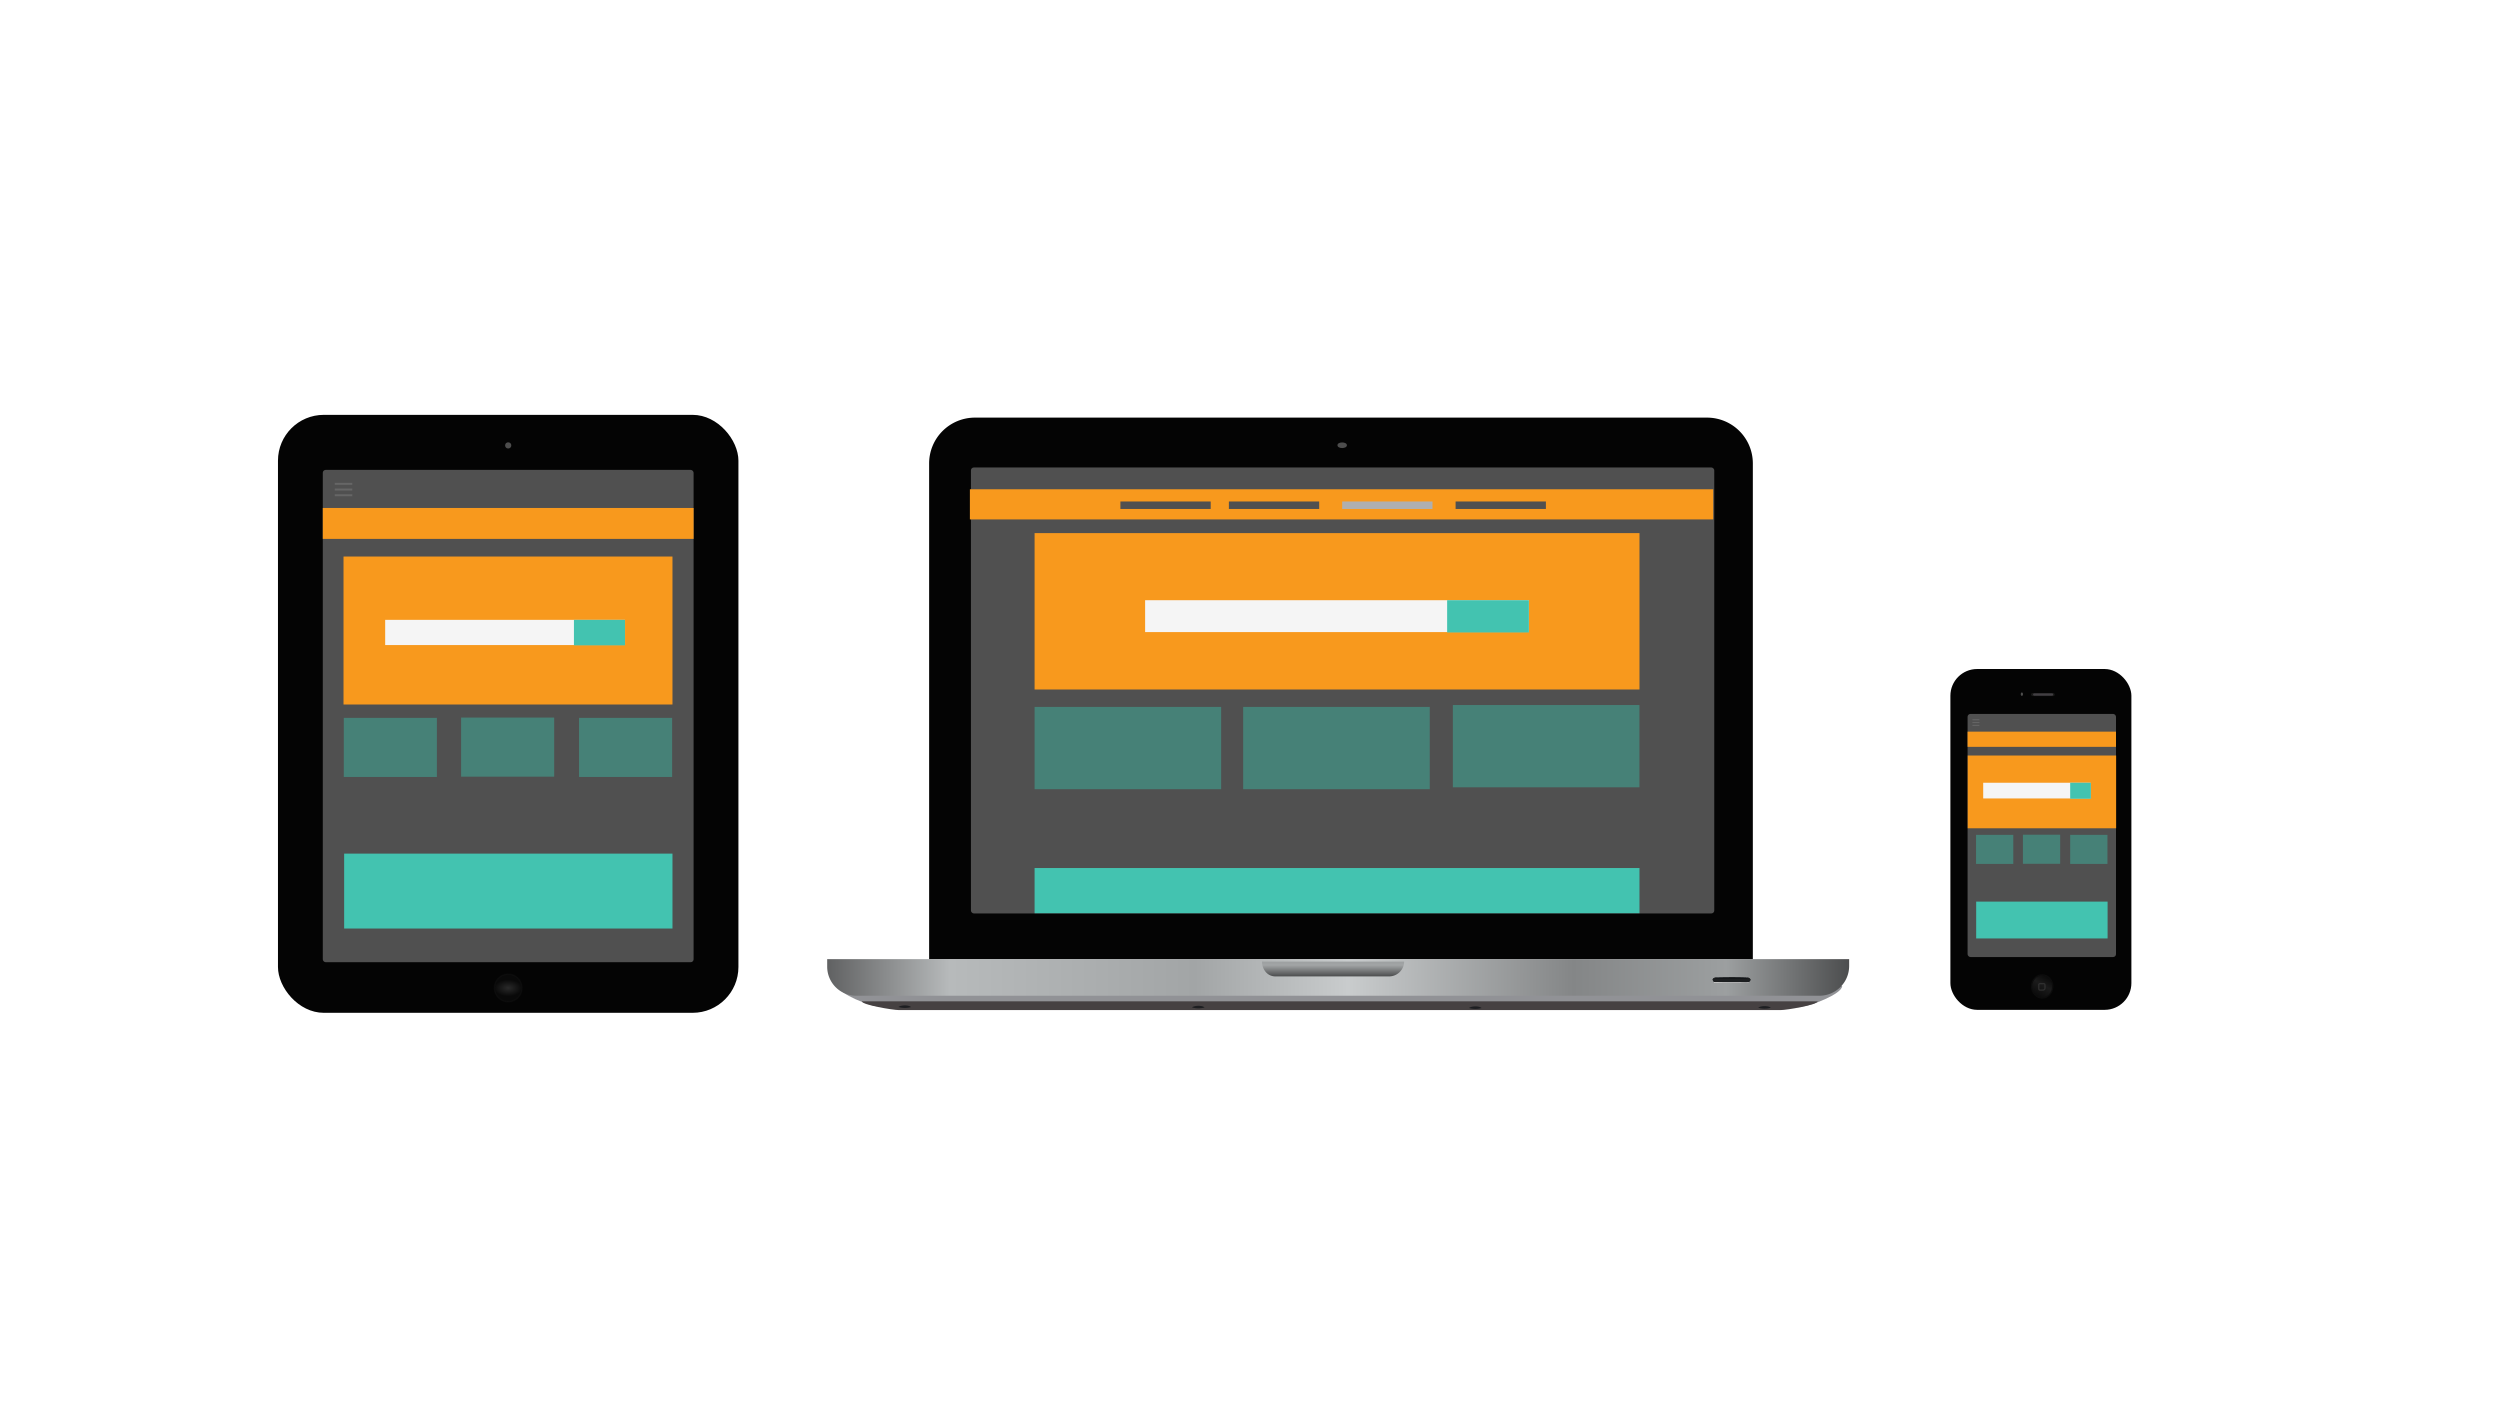 <?xml version="1.0" encoding="UTF-8"?> <svg xmlns="http://www.w3.org/2000/svg" data-name="Layer 1" viewBox="0 0 1920 1080"><defs><style>.cls-1{fill:#040404;}.cls-2{fill:#505050;}.cls-3{fill:#4d4d4d;}.cls-4{fill:#f8991d;}.cls-5{fill:#f5f5f5;}.cls-6{fill:#43C3B0;}.cls-7{fill:#468177;}.cls-8{fill:#505050;}.cls-9{fill:#43C3B0;}.cls-10{fill:#afafaf;}.cls-11{fill:#919296;}.cls-12{fill:url(#e);}.cls-13{fill:#464142;}.cls-14{fill:url(#d);}.cls-15{fill:#1d1e21;}.cls-16{fill:#0d0f12;}.cls-17{fill:#1c1e20;}.cls-18{fill:#dcdde0;}.cls-19{fill:#cecece;}.cls-20{stroke:#0c0c0c;fill:url(#c);}.cls-20,.cls-22,.cls-26{stroke-miterlimit:10;}.cls-21{opacity:0.63;}.cls-22{fill:none;stroke:#424242;}.cls-22,.cls-28{opacity:0.55;}.cls-23{fill:#191918;}.cls-24{fill:#423f43;}.cls-25{fill:#666;}.cls-26{fill:url(#b);stroke:url(#a);}.cls-27{opacity:0.93;}</style><linearGradient id="e" x1="635.28" x2="1420.2" y1="750.67" y2="750.67" gradientUnits="userSpaceOnUse"><stop stop-color="#606162" offset="0"></stop><stop stop-color="#b7babb" offset=".12"></stop><stop stop-color="#a2a5a6" offset=".36"></stop><stop stop-color="#c9cccd" offset=".51"></stop><stop stop-color="#848687" offset=".73"></stop><stop stop-color="#9c9fa0" offset=".88"></stop><stop stop-color="#4c4d4e" offset="1"></stop></linearGradient><linearGradient id="d" x1="1023.8" x2="1023.8" y1="738.51" y2="749.87" gradientUnits="userSpaceOnUse"><stop stop-color="#9c9fa0" offset="0"></stop><stop stop-color="#a2a5a6" offset=".24"></stop><stop stop-color="#4c4d4e" offset="1"></stop></linearGradient><linearGradient id="c" x1="1564.1" x2="1572.8" y1="765.1" y2="750.06" gradientUnits="userSpaceOnUse"><stop stop-color="#0a0a0a" offset="0"></stop><stop stop-color="#1b1b1b" offset=".57"></stop><stop stop-color="#090909" offset="1"></stop></linearGradient><radialGradient id="b" cx="390.29" cy="758.76" r="10.65" gradientTransform="translate(465.38 163.82) rotate(47.8) scale(1 .6)" gradientUnits="userSpaceOnUse"><stop stop-color="#2a2a2a" offset="0"></stop><stop stop-color="#090909" offset="1"></stop></radialGradient><radialGradient id="a" cx="390.29" cy="758.76" r="11.15" gradientTransform="translate(690.21 -40.05) rotate(47.8)" gradientUnits="userSpaceOnUse"><stop stop-color="#464646" offset=".13"></stop><stop stop-color="#2b2b2b" offset=".37"></stop><stop stop-color="#090909" offset="1"></stop></radialGradient></defs><path class="cls-1" d="m748.75 320.73h562.25a35.18 35.18 0 0 1 35.18 35.18v380.83h-632.61v-380.83a35.18 35.18 0 0 1 35.18 -35.18z"></path><rect class="cls-2" x="745.68" y="359.02" width="570.87" height="342.5" rx="2.21" ry="2.21"></rect><ellipse class="cls-3" cx="1030.8" cy="341.95" rx="3.62" ry="2.15"></ellipse><image transform="translate(991.71 304.23)" width="77" height="75"></image><rect class="cls-4" x="744.87" y="375.76" width="570.87" height="23.16"></rect><rect class="cls-4" x="794.56" y="409.43" width="464.57" height="120.11"></rect><rect class="cls-5" x="879.45" y="460.96" width="294.79" height="24.48"></rect><rect class="cls-6" x="1111.4" y="460.96" width="62.79" height="24.77"></rect><rect class="cls-7" x="954.76" y="542.92" width="143.29" height="63.19"></rect><rect class="cls-7" x="1115.8" y="541.46" width="143.29" height="63.19"></rect><rect class="cls-7" x="794.56" y="542.92" width="143.29" height="63.19"></rect><rect class="cls-8" x="955.2" y="616.31" width="143.29" height="4.21"></rect><rect class="cls-8" x="955.2" y="628.39" width="143.29" height="4.21"></rect><rect class="cls-8" x="955.2" y="640.47" width="143.29" height="4.21"></rect><rect class="cls-8" x="955.2" y="652.56" width="143.29" height="4.21"></rect><rect class="cls-9" x="794.56" y="666.65" width="464.57" height="34.71"></rect><rect class="cls-8" x="794.56" y="615.84" width="143.29" height="4.21"></rect><rect class="cls-8" x="794.56" y="627.92" width="143.29" height="4.21"></rect><rect class="cls-8" x="794.56" y="640" width="143.29" height="4.21"></rect><rect class="cls-8" x="794.56" y="652.08" width="143.29" height="4.21"></rect><rect class="cls-8" x="1115.8" y="616.31" width="143.29" height="4.21"></rect><rect class="cls-8" x="1115.8" y="628.39" width="143.29" height="4.21"></rect><rect class="cls-8" x="1115.8" y="640.47" width="143.29" height="4.21"></rect><rect class="cls-8" x="1115.8" y="652.56" width="143.29" height="4.21"></rect><rect class="cls-8" x="1117.9" y="385.14" width="69.35" height="5.75"></rect><rect class="cls-10" x="1030.8" y="385.14" width="69.35" height="5.75"></rect><rect class="cls-8" x="860.47" y="385.14" width="69.35" height="5.75"></rect><rect class="cls-8" x="943.78" y="385.14" width="69.35" height="5.75"></rect><path class="cls-11" d="m1414.8 757.18c0 6.37-25.13 15.61-29.82 15.61h-711.36c-4.69 0-29.82-9.25-29.82-15.61z"></path><path class="cls-12" d="m635.28 736.61h784.87v5.24a22.88 22.88 0 0 1 -22.88 22.88h-739.67a22.32 22.32 0 0 1 -22.32 -22.32v-5.8z"></path><path class="cls-13" d="M1396,769c0,2.75-23.93,6.74-28.39,6.74H690.28c-4.46,0-28.39-4-28.39-6.74Z"></path><path class="cls-14" d="m1078.4 738.51a11.57 11.57 0 0 1 -11.25 11.36h-87.7c-6.34 0-10.24-5.68-10.24-11.35z"></path><path class="cls-15" d="m915.45 773.69c2.13-1.65 8.12-1.61 9.65 0.06a17.18 17.18 0 0 1 -9.65 -0.06z"></path><path class="cls-15" d="m1128.2 774.13c2.13-1.65 8.12-1.61 9.65 0.06a17.18 17.18 0 0 1 -9.65 -0.06z"></path><path class="cls-15" d="M690,773.37c2.13-1.65,8.12-1.61,9.65.06A17.18,17.18,0,0,1,690,773.37Z"></path><path class="cls-15" d="m1350.3 773.92c2.13-1.65 8.12-1.61 9.65 0.06a17.18 17.18 0 0 1 -9.65 -0.06z"></path><path class="cls-16" d="m1343 752.5a5.94 5.94 0 0 1 -1.58 0.47h-23a2.07 2.07 0 0 1 -1.57 -0.51c8.71-0.21 17.44-0.27 26.15 0.04z"></path><path class="cls-17" d="M1316.4,754.19c-1-1.23-1.89-2.44.42-3.24,5.82.52,11.65.15,17.47.21A53.36,53.36,0,0,0,1343,751c2.3,1.13,1.26,2.22,0,3.3-1.55.66-3.18.29-4.76.3-6.36.05-12.73,0-19.1,0C1318.21,754.58,1317.21,755,1316.4,754.19Z"></path><path class="cls-18" d="M1316.4,754.19l26.58.08a3.73,3.73,0,0,1-.05.47q-13.18.07-26.36.09c-.07,0-.2-.09-.2-.14A3.22,3.22,0,0,1,1316.4,754.19Z"></path><path class="cls-16" d="m1343 751a5.94 5.94 0 0 1 -1.58 0.47h-23a2.07 2.07 0 0 1 -1.57 -0.51c8.71-0.23 17.44-0.29 26.15 0.04z"></path><path class="cls-16" d="m1343 751a5.94 5.94 0 0 1 -1.58 0.47h-23a2.07 2.07 0 0 1 -1.57 -0.51c8.71-0.23 17.44-0.29 26.15 0.04z"></path><path class="cls-17" d="M1316.4,754.19c-1-1.23-1.89-2.44.42-3.24,5.82.52,11.65.15,17.47.21A53.36,53.36,0,0,0,1343,751c2.3,1.13,1.26,2.22,0,3.3-1.55.66-3.18.29-4.76.3-6.36.05-12.73,0-19.1,0C1318.21,754.58,1317.21,755,1316.4,754.19Z"></path><path class="cls-19" d="M1316.4,754.19l26.58.08a3.73,3.73,0,0,1-.05.47q-13.18.07-26.36.09c-.07,0-.2-.09-.2-.14A3.22,3.22,0,0,1,1316.4,754.19Z"></path><path class="cls-16" d="m1343 751a5.94 5.94 0 0 1 -1.58 0.47h-23a2.07 2.07 0 0 1 -1.57 -0.51c8.71-0.23 17.44-0.29 26.15 0.04z"></path><rect class="cls-1" x="1497.9" y="513.8" width="139.01" height="261.76" rx="20.53" ry="20.53"></rect><ellipse class="cls-20" cx="1568.4" cy="757.58" rx="8.11" ry="8.86"></ellipse><g class="cls-21"><image transform="translate(1525.8 714.68)" width="85" height="86"></image></g><path class="cls-22" d="m1566.8 755.41h2.75a1 1 0 0 1 1 1v2.31a1.68 1.68 0 0 1 -1.68 1.68h-2.09a1 1 0 0 1 -1 -1v-3a1 1 0 0 1 1.02 -0.99z"></path><ellipse class="cls-3" cx="1552.8" cy="533.13" rx=".86" ry="1.3"></ellipse><image transform="translate(1515.8 495.68)" width="74" height="74"></image><rect class="cls-23" x="1559.8" y="532.23" width="18.25" height="2.36" rx="1.18" ry="1.18"></rect><rect class="cls-24" x="1561.4" y="532.52" width="15.43" height="1.77" rx=".89" ry=".89"></rect><image transform="translate(1530.8 496.68)" width="82" height="73"></image><rect class="cls-2" x="1511.1" y="548.3" width="113.99" height="186.7" rx="2.21" ry="2.21"></rect><rect class="cls-4" x="1511.1" y="561.9" width="113.99" height="11.68"></rect><rect class="cls-4" x="1511.2" y="580.24" width="113.99" height="55.88"></rect><rect class="cls-5" x="1523.1" y="601.15" width="82.52" height="12.06"></rect><rect class="cls-7" x="1553.6" y="641.06" width="28.61" height="22.32"></rect><rect class="cls-7" x="1589.9" y="641.17" width="28.61" height="22.32"></rect><rect class="cls-7" x="1517.6" y="641.17" width="28.61" height="22.32"></rect><rect class="cls-8" x="1553.6" y="667.76" width="28.61" height="2.05"></rect><rect class="cls-8" x="1553.6" y="672.3" width="28.61" height="2.05"></rect><rect class="cls-8" x="1553.6" y="676.84" width="28.61" height="2.05"></rect><rect class="cls-8" x="1553.6" y="681.38" width="28.61" height="2.05"></rect><rect class="cls-8" x="1553.6" y="685.92" width="28.61" height="2.05"></rect><rect class="cls-8" x="1589.9" y="667.7" width="28.61" height="2.05"></rect><rect class="cls-8" x="1589.9" y="672.24" width="28.61" height="2.05"></rect><rect class="cls-8" x="1589.9" y="676.78" width="28.61" height="2.05"></rect><rect class="cls-8" x="1589.9" y="681.32" width="28.61" height="2.05"></rect><rect class="cls-8" x="1589.9" y="685.87" width="28.61" height="2.05"></rect><rect class="cls-8" x="1517.6" y="667.7" width="28.61" height="2.05"></rect><rect class="cls-8" x="1517.6" y="672.24" width="28.61" height="2.05"></rect><rect class="cls-8" x="1517.6" y="676.78" width="28.61" height="2.05"></rect><rect class="cls-8" x="1517.6" y="681.32" width="28.61" height="2.05"></rect><rect class="cls-8" x="1517.6" y="685.87" width="28.61" height="2.05"></rect><rect class="cls-9" x="1517.7" y="692.44" width="100.93" height="28.29"></rect><rect class="cls-8" x="1517.7" y="724.58" width="100.93" height="2.04"></rect><rect class="cls-8" x="1517.7" y="729.13" width="100.93" height="2.09"></rect><rect class="cls-25" x="1514.8" y="552.41" width="5.39" height=".75"></rect><rect class="cls-25" x="1514.8" y="554.56" width="5.39" height=".75"></rect><rect class="cls-25" x="1514.8" y="556.71" width="5.39" height=".75"></rect><rect class="cls-6" x="1589.9" y="601.15" width="15.89" height="12.29"></rect><rect class="cls-1" x="213.48" y="318.61" width="353.63" height="459.23" rx="35.18" ry="35.18"></rect><rect class="cls-2" x="247.9" y="360.88" width="284.78" height="378.09" rx="2.21" ry="2.21"></rect><circle class="cls-3" cx="390.29" cy="342.08" r="2.37"></circle><image transform="translate(351.71 304.23)" width="76" height="75"></image><circle class="cls-26" transform="translate(-433.97 538.21) rotate(-47.8)" cx="390.29" cy="758.76" r="10.65"></circle><g class="cls-27"><image transform="translate(346.71 716.23)" width="88" height="85"></image></g><g class="cls-28"><image transform="translate(350.71 719.23)" width="80" height="80"></image></g><rect class="cls-4" x="247.9" y="390.12" width="284.78" height="23.75"></rect><rect class="cls-4" x="263.82" y="427.42" width="252.64" height="113.64"></rect><rect class="cls-5" x="295.82" y="476.05" width="184.2" height="19.36"></rect><rect class="cls-6" x="440.78" y="476.05" width="39.23" height="19.58"></rect><rect class="cls-7" x="354.12" y="551.1" width="71.48" height="45.38"></rect><rect class="cls-7" x="444.71" y="551.33" width="71.48" height="45.38"></rect><rect class="cls-7" x="264.04" y="551.33" width="71.48" height="45.38"></rect><rect class="cls-8" x="354.12" y="605.39" width="71.48" height="4.17"></rect><rect class="cls-8" x="354.12" y="614.62" width="71.48" height="4.17"></rect><rect class="cls-8" x="354.12" y="623.86" width="71.48" height="4.17"></rect><rect class="cls-8" x="354.12" y="633.09" width="71.48" height="4.17"></rect><rect class="cls-8" x="354.12" y="642.33" width="71.48" height="4.17"></rect><rect class="cls-8" x="444.71" y="605.27" width="71.48" height="4.17"></rect><rect class="cls-8" x="444.71" y="614.51" width="71.48" height="4.17"></rect><rect class="cls-8" x="444.71" y="623.74" width="71.48" height="4.17"></rect><rect class="cls-8" x="444.71" y="632.98" width="71.48" height="4.17"></rect><rect class="cls-8" x="444.71" y="642.21" width="71.48" height="4.17"></rect><rect class="cls-8" x="264.04" y="605.27" width="71.48" height="4.17"></rect><rect class="cls-8" x="264.04" y="614.51" width="71.48" height="4.17"></rect><rect class="cls-8" x="264.04" y="623.74" width="71.48" height="4.17"></rect><rect class="cls-8" x="264.04" y="632.98" width="71.48" height="4.17"></rect><rect class="cls-8" x="264.04" y="642.21" width="71.48" height="4.17"></rect><rect class="cls-9" x="264.31" y="655.58" width="252.15" height="57.53"></rect><rect class="cls-8" x="264.31" y="720.95" width="252.15" height="4.15"></rect><rect class="cls-8" x="264.31" y="730.19" width="252.15" height="4.25"></rect><rect class="cls-25" x="257.09" y="370.83" width="13.46" height="1.53"></rect><rect class="cls-25" x="257.09" y="375.2" width="13.46" height="1.53"></rect><rect class="cls-25" x="257.09" y="379.58" width="13.46" height="1.53"></rect></svg> 